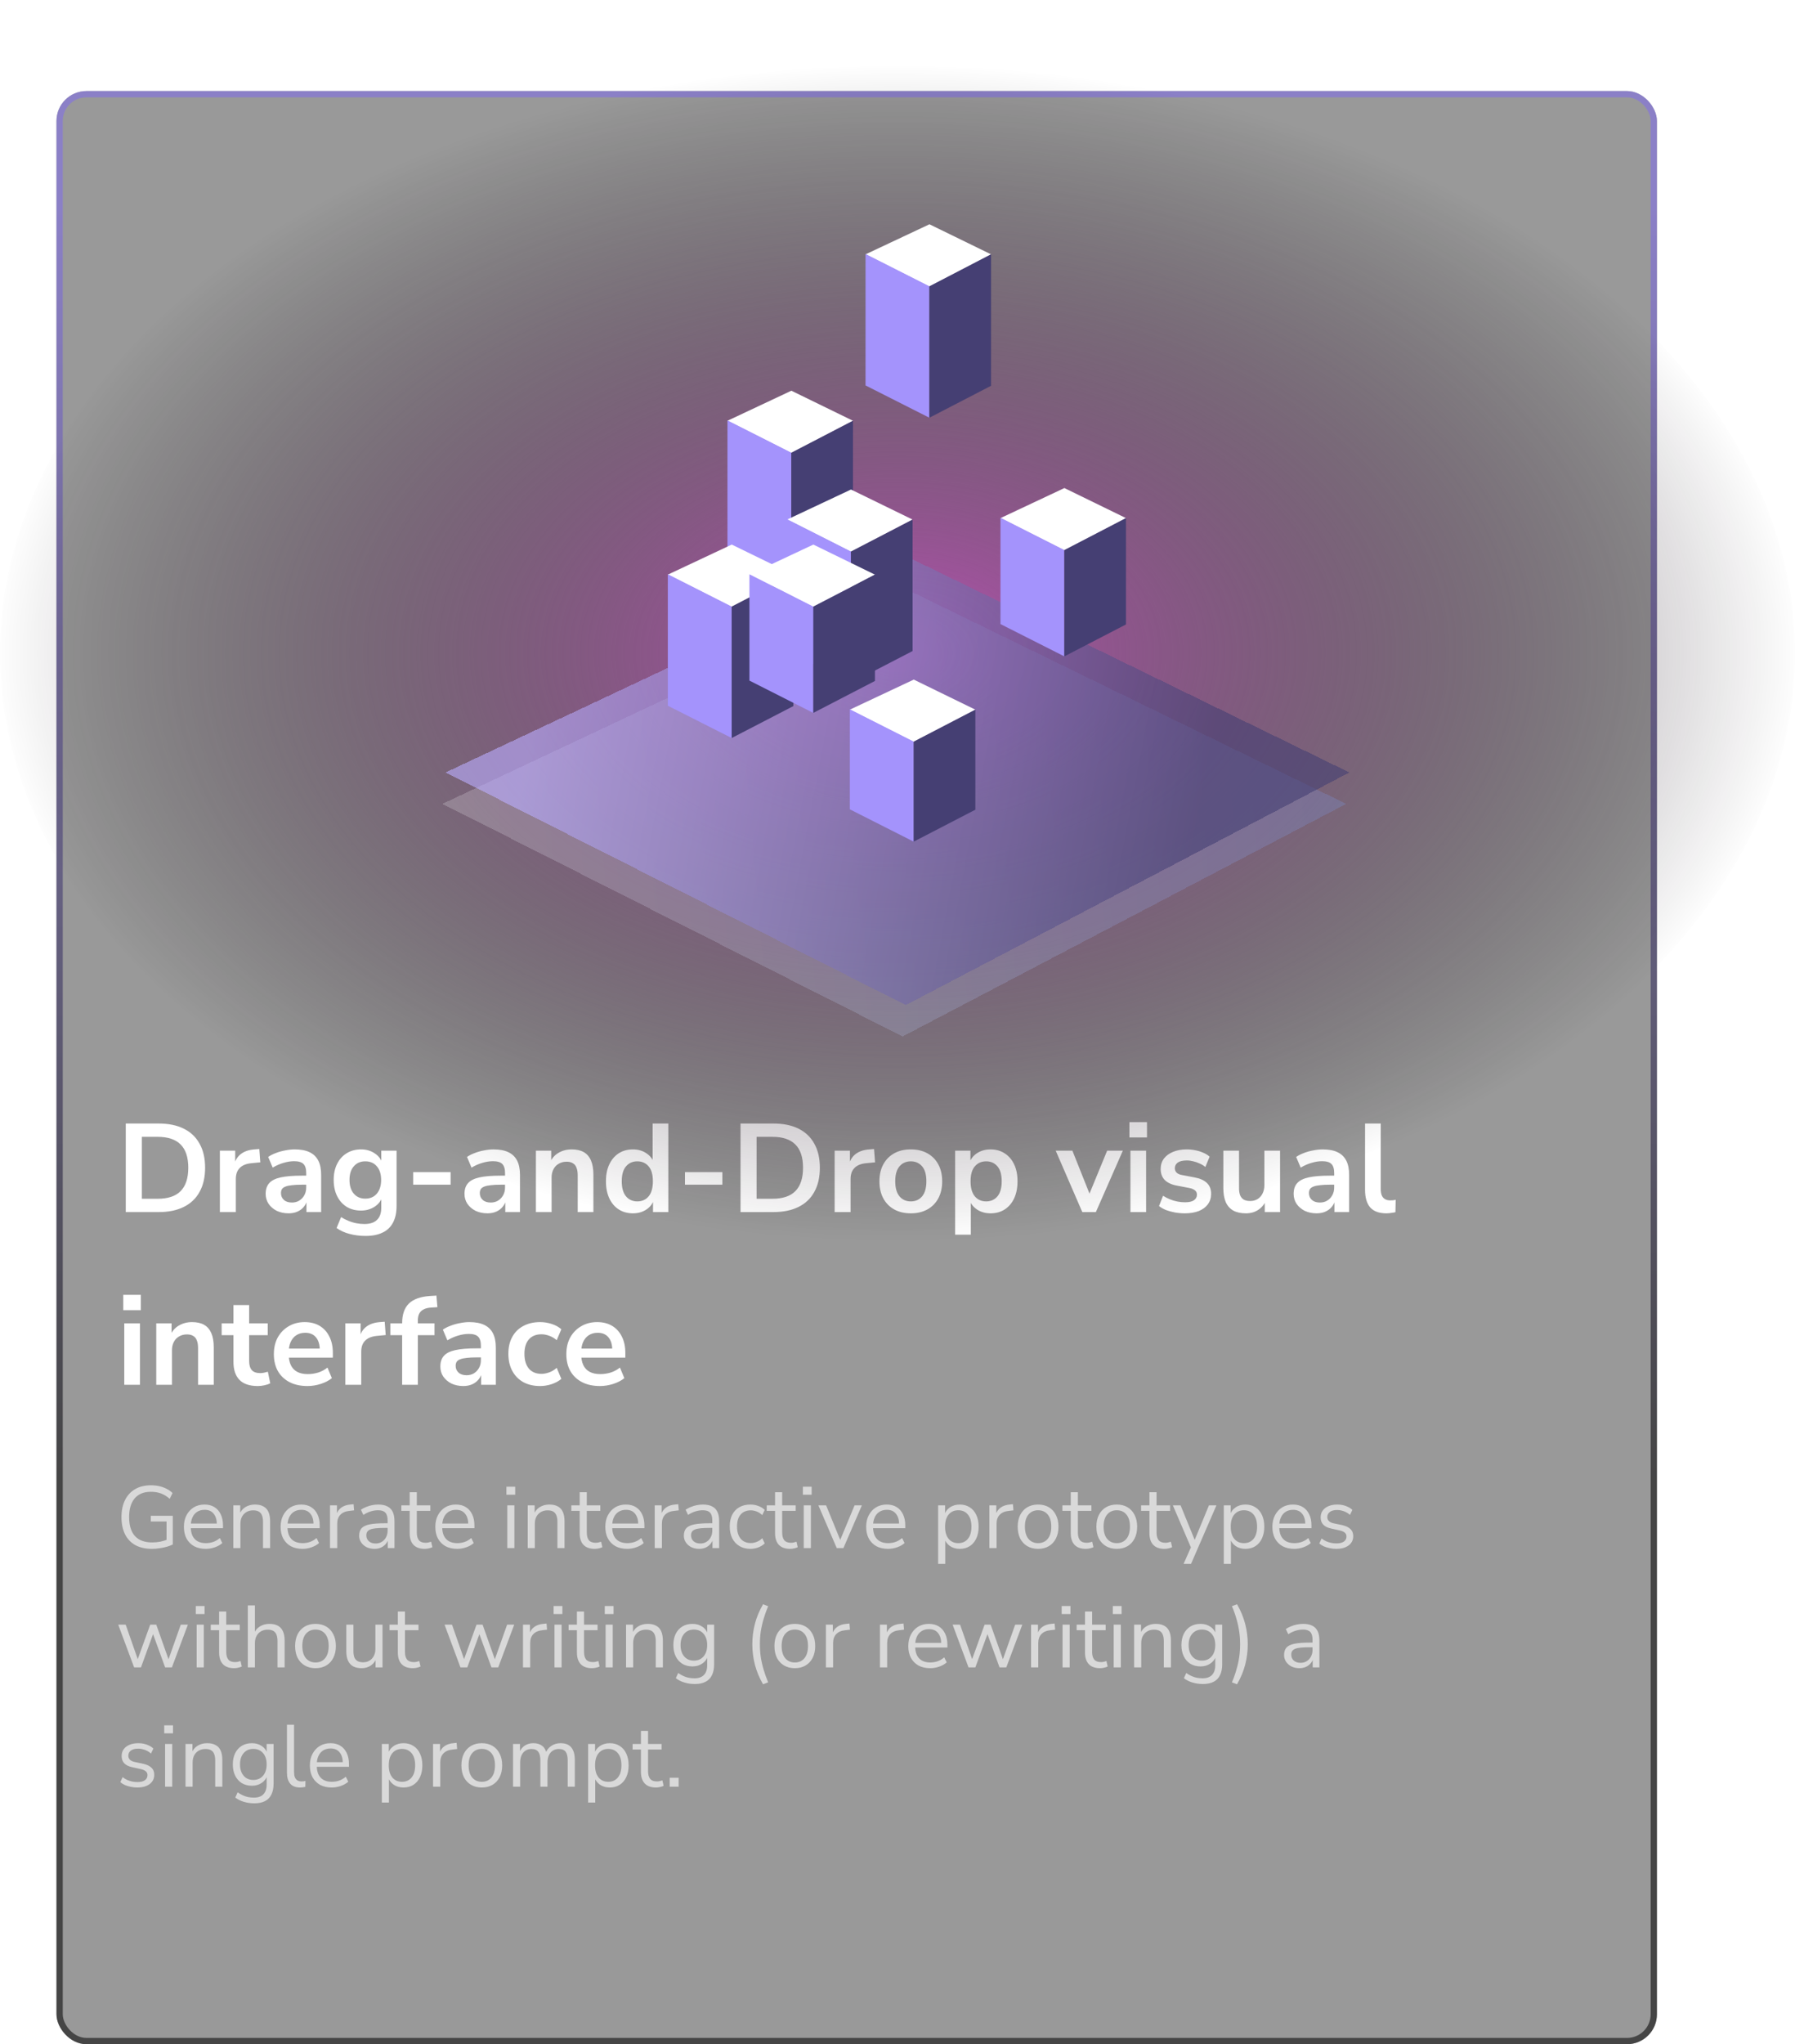 <svg width="572" height="651" viewBox="0 0 572 651" fill="none" xmlns="http://www.w3.org/2000/svg">
<g filter="url(#filter0_b_1253_7768)">
<rect x="18" y="29" width="510" height="622" rx="9.524" fill="black" fill-opacity="0.4"/>
<rect x="19" y="30" width="508" height="620" rx="8.524" stroke="url(#paint0_linear_1253_7768)" stroke-opacity="0.75" stroke-width="2"/>
</g>
<path d="M40.08 386V357.8H50.56C53.707 357.8 56.373 358.347 58.56 359.44C60.773 360.533 62.453 362.133 63.6 364.24C64.773 366.32 65.36 368.867 65.36 371.88C65.36 374.893 64.773 377.453 63.6 379.56C62.453 381.667 60.773 383.267 58.56 384.36C56.373 385.453 53.707 386 50.56 386H40.08ZM45.2 381.76H50.24C53.52 381.76 55.96 380.947 57.56 379.32C59.187 377.667 60 375.187 60 371.88C60 368.573 59.187 366.107 57.56 364.48C55.933 362.853 53.493 362.04 50.24 362.04H45.2V381.76ZM70.069 386V366.44H74.949V371.16H74.549C74.922 369.56 75.655 368.347 76.749 367.52C77.842 366.667 79.295 366.173 81.109 366.04L82.629 365.92L82.949 370.16L80.069 370.44C78.442 370.6 77.215 371.107 76.389 371.96C75.562 372.787 75.149 373.96 75.149 375.48V386H70.069ZM91.978 386.4C90.564 386.4 89.297 386.133 88.177 385.6C87.084 385.04 86.218 384.293 85.578 383.36C84.964 382.427 84.657 381.373 84.657 380.2C84.657 378.76 85.031 377.627 85.778 376.8C86.524 375.947 87.737 375.333 89.418 374.96C91.097 374.587 93.351 374.4 96.177 374.4H98.177V377.28H96.218C94.964 377.28 93.911 377.333 93.058 377.44C92.204 377.52 91.511 377.667 90.978 377.88C90.471 378.067 90.097 378.333 89.858 378.68C89.644 379.027 89.537 379.453 89.537 379.96C89.537 380.84 89.844 381.56 90.457 382.12C91.071 382.68 91.924 382.96 93.017 382.96C93.897 382.96 94.671 382.76 95.338 382.36C96.031 381.933 96.578 381.36 96.978 380.64C97.377 379.92 97.578 379.093 97.578 378.16V373.56C97.578 372.227 97.284 371.267 96.698 370.68C96.111 370.093 95.124 369.8 93.737 369.8C92.644 369.8 91.524 369.973 90.377 370.32C89.231 370.64 88.071 371.147 86.897 371.84L85.457 368.44C86.151 367.96 86.964 367.547 87.897 367.2C88.858 366.827 89.858 366.547 90.897 366.36C91.964 366.147 92.964 366.04 93.897 366.04C95.817 366.04 97.391 366.333 98.618 366.92C99.871 367.507 100.804 368.4 101.418 369.6C102.031 370.773 102.338 372.293 102.338 374.16V386H97.657V381.84H97.978C97.791 382.773 97.418 383.587 96.858 384.28C96.324 384.947 95.644 385.467 94.817 385.84C93.991 386.213 93.044 386.4 91.978 386.4ZM116.533 393.6C114.719 393.6 113.013 393.387 111.413 392.96C109.839 392.56 108.453 391.933 107.253 391.08L108.693 387.6C109.439 388.08 110.226 388.48 111.053 388.8C111.879 389.147 112.719 389.4 113.573 389.56C114.426 389.72 115.279 389.8 116.133 389.8C117.919 389.8 119.253 389.36 120.133 388.48C121.039 387.627 121.493 386.347 121.493 384.64V381.04H121.853C121.453 382.4 120.613 383.493 119.333 384.32C118.079 385.12 116.653 385.52 115.053 385.52C113.293 385.52 111.759 385.12 110.453 384.32C109.146 383.493 108.133 382.347 107.413 380.88C106.693 379.413 106.333 377.707 106.333 375.76C106.333 373.813 106.693 372.12 107.413 370.68C108.133 369.213 109.146 368.08 110.453 367.28C111.759 366.453 113.293 366.04 115.053 366.04C116.706 366.04 118.146 366.453 119.373 367.28C120.626 368.08 121.439 369.147 121.813 370.48H121.493V366.44H126.373V384.04C126.373 386.147 125.999 387.907 125.253 389.32C124.506 390.76 123.399 391.827 121.933 392.52C120.466 393.24 118.666 393.6 116.533 393.6ZM116.413 381.72C117.959 381.72 119.186 381.187 120.093 380.12C120.999 379.053 121.453 377.6 121.453 375.76C121.453 373.92 120.999 372.48 120.093 371.44C119.186 370.373 117.959 369.84 116.413 369.84C114.866 369.84 113.639 370.373 112.733 371.44C111.826 372.48 111.373 373.92 111.373 375.76C111.373 377.6 111.826 379.053 112.733 380.12C113.639 381.187 114.866 381.72 116.413 381.72ZM131.673 377.28V373.28H143.593V377.28H131.673ZM155.337 386.4C153.924 386.4 152.657 386.133 151.537 385.6C150.444 385.04 149.577 384.293 148.937 383.36C148.324 382.427 148.017 381.373 148.017 380.2C148.017 378.76 148.39 377.627 149.137 376.8C149.884 375.947 151.097 375.333 152.777 374.96C154.457 374.587 156.71 374.4 159.537 374.4H161.537V377.28H159.577C158.324 377.28 157.27 377.333 156.417 377.44C155.564 377.52 154.87 377.667 154.337 377.88C153.83 378.067 153.457 378.333 153.217 378.68C153.004 379.027 152.897 379.453 152.897 379.96C152.897 380.84 153.204 381.56 153.817 382.12C154.43 382.68 155.284 382.96 156.377 382.96C157.257 382.96 158.03 382.76 158.697 382.36C159.39 381.933 159.937 381.36 160.337 380.64C160.737 379.92 160.937 379.093 160.937 378.16V373.56C160.937 372.227 160.644 371.267 160.057 370.68C159.47 370.093 158.484 369.8 157.097 369.8C156.004 369.8 154.884 369.973 153.737 370.32C152.59 370.64 151.43 371.147 150.257 371.84L148.817 368.44C149.51 367.96 150.324 367.547 151.257 367.2C152.217 366.827 153.217 366.547 154.257 366.36C155.324 366.147 156.324 366.04 157.257 366.04C159.177 366.04 160.75 366.333 161.977 366.92C163.23 367.507 164.164 368.4 164.777 369.6C165.39 370.773 165.697 372.293 165.697 374.16V386H161.017V381.84H161.337C161.15 382.773 160.777 383.587 160.217 384.28C159.684 384.947 159.004 385.467 158.177 385.84C157.35 386.213 156.404 386.4 155.337 386.4ZM170.772 386V366.44H175.652V370.36H175.212C175.799 368.947 176.705 367.88 177.932 367.16C179.185 366.413 180.599 366.04 182.172 366.04C183.745 366.04 185.039 366.333 186.052 366.92C187.065 367.507 187.825 368.4 188.332 369.6C188.839 370.773 189.092 372.267 189.092 374.08V386H184.092V374.32C184.092 373.307 183.959 372.48 183.692 371.84C183.452 371.2 183.065 370.733 182.532 370.44C182.025 370.12 181.372 369.96 180.572 369.96C179.612 369.96 178.772 370.173 178.052 370.6C177.332 371 176.772 371.587 176.372 372.36C175.972 373.107 175.772 373.987 175.772 375V386H170.772ZM201.69 386.4C199.984 386.4 198.477 385.987 197.17 385.16C195.89 384.333 194.89 383.16 194.17 381.64C193.45 380.093 193.09 378.28 193.09 376.2C193.09 374.093 193.45 372.293 194.17 370.8C194.89 369.28 195.89 368.107 197.17 367.28C198.477 366.453 199.984 366.04 201.69 366.04C203.317 366.04 204.73 366.44 205.93 367.24C207.157 368.04 207.984 369.093 208.41 370.4H207.97V357.8H212.97V386H208.09V381.84H208.45C208.05 383.227 207.237 384.333 206.01 385.16C204.784 385.987 203.344 386.4 201.69 386.4ZM203.09 382.6C204.584 382.6 205.784 382.067 206.69 381C207.597 379.907 208.05 378.307 208.05 376.2C208.05 374.067 207.597 372.48 206.69 371.44C205.784 370.373 204.584 369.84 203.09 369.84C201.597 369.84 200.397 370.373 199.49 371.44C198.584 372.48 198.13 374.067 198.13 376.2C198.13 378.307 198.584 379.907 199.49 381C200.397 382.067 201.597 382.6 203.09 382.6ZM218.275 377.28V373.28H230.195V377.28H218.275ZM235.978 386V357.8H246.458C249.605 357.8 252.272 358.347 254.458 359.44C256.672 360.533 258.352 362.133 259.498 364.24C260.672 366.32 261.258 368.867 261.258 371.88C261.258 374.893 260.672 377.453 259.498 379.56C258.352 381.667 256.672 383.267 254.458 384.36C252.272 385.453 249.605 386 246.458 386H235.978ZM241.098 381.76H246.138C249.418 381.76 251.858 380.947 253.458 379.32C255.085 377.667 255.898 375.187 255.898 371.88C255.898 368.573 255.085 366.107 253.458 364.48C251.832 362.853 249.392 362.04 246.138 362.04H241.098V381.76ZM265.967 386V366.44H270.847V371.16H270.447C270.821 369.56 271.554 368.347 272.647 367.52C273.741 366.667 275.194 366.173 277.007 366.04L278.527 365.92L278.847 370.16L275.967 370.44C274.341 370.6 273.114 371.107 272.287 371.96C271.461 372.787 271.047 373.96 271.047 375.48V386H265.967ZM290.239 386.4C288.212 386.4 286.452 385.987 284.959 385.16C283.465 384.333 282.305 383.16 281.479 381.64C280.652 380.093 280.239 378.28 280.239 376.2C280.239 374.12 280.652 372.32 281.479 370.8C282.305 369.28 283.465 368.107 284.959 367.28C286.452 366.453 288.212 366.04 290.239 366.04C292.265 366.04 294.025 366.453 295.519 367.28C297.012 368.107 298.172 369.28 298.999 370.8C299.825 372.32 300.239 374.12 300.239 376.2C300.239 378.28 299.825 380.093 298.999 381.64C298.172 383.16 297.012 384.333 295.519 385.16C294.025 385.987 292.265 386.4 290.239 386.4ZM290.239 382.6C291.732 382.6 292.932 382.067 293.839 381C294.745 379.907 295.199 378.307 295.199 376.2C295.199 374.067 294.745 372.48 293.839 371.44C292.932 370.373 291.732 369.84 290.239 369.84C288.745 369.84 287.545 370.373 286.639 371.44C285.732 372.48 285.279 374.067 285.279 376.2C285.279 378.307 285.732 379.907 286.639 381C287.545 382.067 288.745 382.6 290.239 382.6ZM304.366 393.2V366.44H309.246V370.56H308.846C309.246 369.2 310.059 368.107 311.286 367.28C312.539 366.453 313.992 366.04 315.646 366.04C317.352 366.04 318.846 366.453 320.126 367.28C321.432 368.107 322.446 369.28 323.166 370.8C323.886 372.293 324.246 374.093 324.246 376.2C324.246 378.28 323.886 380.093 323.166 381.64C322.446 383.16 321.446 384.333 320.166 385.16C318.886 385.987 317.379 386.4 315.646 386.4C314.019 386.4 312.592 386 311.366 385.2C310.139 384.373 309.312 383.307 308.886 382H309.366V393.2H304.366ZM314.246 382.6C315.739 382.6 316.939 382.067 317.846 381C318.752 379.907 319.206 378.307 319.206 376.2C319.206 374.067 318.752 372.48 317.846 371.44C316.939 370.373 315.739 369.84 314.246 369.84C312.752 369.84 311.552 370.373 310.646 371.44C309.739 372.48 309.286 374.067 309.286 376.2C309.286 378.307 309.739 379.907 310.646 381C311.552 382.067 312.752 382.6 314.246 382.6ZM344.891 386L336.411 366.44H341.731L347.771 381.6H346.571L352.811 366.44H357.811L349.211 386H344.891ZM359.905 362.24V357.36H365.505V362.24H359.905ZM360.225 386V366.44H365.225V386H360.225ZM377.58 386.4C376.487 386.4 375.42 386.307 374.38 386.12C373.367 385.933 372.434 385.68 371.58 385.36C370.727 385.013 369.98 384.587 369.34 384.08L370.62 380.8C371.287 381.227 372.007 381.6 372.78 381.92C373.554 382.24 374.354 382.48 375.18 382.64C376.007 382.8 376.82 382.88 377.62 382.88C378.9 382.88 379.847 382.667 380.46 382.24C381.1 381.787 381.42 381.2 381.42 380.48C381.42 379.867 381.207 379.4 380.78 379.08C380.38 378.733 379.767 378.48 378.94 378.32L374.94 377.56C373.287 377.24 372.02 376.64 371.14 375.76C370.287 374.853 369.86 373.693 369.86 372.28C369.86 371 370.207 369.893 370.9 368.96C371.62 368.027 372.607 367.307 373.86 366.8C375.114 366.293 376.554 366.04 378.18 366.04C379.114 366.04 380.02 366.133 380.9 366.32C381.78 366.48 382.607 366.733 383.38 367.08C384.18 367.4 384.874 367.827 385.46 368.36L384.1 371.64C383.594 371.213 383.007 370.853 382.34 370.56C381.674 370.24 380.98 370 380.26 369.84C379.567 369.653 378.887 369.56 378.22 369.56C376.914 369.56 375.94 369.787 375.3 370.24C374.687 370.693 374.38 371.293 374.38 372.04C374.38 372.6 374.567 373.067 374.94 373.44C375.314 373.813 375.887 374.067 376.66 374.2L380.66 374.96C382.394 375.28 383.7 375.867 384.58 376.72C385.487 377.573 385.94 378.72 385.94 380.16C385.94 381.467 385.594 382.587 384.9 383.52C384.207 384.453 383.234 385.173 381.98 385.68C380.727 386.16 379.26 386.4 377.58 386.4ZM397.032 386.4C395.405 386.4 394.058 386.107 392.992 385.52C391.925 384.907 391.125 384 390.592 382.8C390.085 381.6 389.832 380.107 389.832 378.32V366.44H394.832V378.4C394.832 379.307 394.952 380.067 395.192 380.68C395.458 381.293 395.845 381.747 396.352 382.04C396.885 382.333 397.552 382.48 398.352 382.48C399.258 382.48 400.045 382.28 400.712 381.88C401.405 381.453 401.938 380.867 402.312 380.12C402.712 379.347 402.912 378.453 402.912 377.44V366.44H407.912V386H403.032V381.92H403.592C403.032 383.36 402.178 384.467 401.032 385.24C399.912 386.013 398.578 386.4 397.032 386.4ZM419.556 386.4C418.142 386.4 416.876 386.133 415.756 385.6C414.662 385.04 413.796 384.293 413.156 383.36C412.542 382.427 412.236 381.373 412.236 380.2C412.236 378.76 412.609 377.627 413.356 376.8C414.102 375.947 415.316 375.333 416.996 374.96C418.676 374.587 420.929 374.4 423.756 374.4H425.756V377.28H423.796C422.542 377.28 421.489 377.333 420.636 377.44C419.782 377.52 419.089 377.667 418.556 377.88C418.049 378.067 417.676 378.333 417.436 378.68C417.222 379.027 417.116 379.453 417.116 379.96C417.116 380.84 417.422 381.56 418.036 382.12C418.649 382.68 419.502 382.96 420.596 382.96C421.476 382.96 422.249 382.76 422.916 382.36C423.609 381.933 424.156 381.36 424.556 380.64C424.956 379.92 425.156 379.093 425.156 378.16V373.56C425.156 372.227 424.862 371.267 424.276 370.68C423.689 370.093 422.702 369.8 421.316 369.8C420.222 369.8 419.102 369.973 417.956 370.32C416.809 370.64 415.649 371.147 414.476 371.84L413.036 368.44C413.729 367.96 414.542 367.547 415.476 367.2C416.436 366.827 417.436 366.547 418.476 366.36C419.542 366.147 420.542 366.04 421.476 366.04C423.396 366.04 424.969 366.333 426.196 366.92C427.449 367.507 428.382 368.4 428.996 369.6C429.609 370.773 429.916 372.293 429.916 374.16V386H425.236V381.84H425.556C425.369 382.773 424.996 383.587 424.436 384.28C423.902 384.947 423.222 385.467 422.396 385.84C421.569 386.213 420.622 386.4 419.556 386.4ZM441.791 386.4C439.471 386.4 437.751 385.773 436.631 384.52C435.537 383.24 434.991 381.373 434.991 378.92V357.8H439.991V378.68C439.991 379.453 440.097 380.12 440.311 380.68C440.551 381.213 440.897 381.613 441.351 381.88C441.804 382.147 442.364 382.28 443.031 382.28C443.324 382.28 443.617 382.267 443.911 382.24C444.204 382.213 444.484 382.16 444.751 382.08L444.671 386.04C444.191 386.147 443.711 386.227 443.231 386.28C442.777 386.36 442.297 386.4 441.791 386.4ZM39.28 417.24V412.36H44.88V417.24H39.28ZM39.6 441V421.44H44.6V441H39.6ZM49.795 441V421.44H54.675V425.36H54.235C54.822 423.947 55.729 422.88 56.955 422.16C58.209 421.413 59.622 421.04 61.195 421.04C62.769 421.04 64.062 421.333 65.075 421.92C66.089 422.507 66.849 423.4 67.355 424.6C67.862 425.773 68.115 427.267 68.115 429.08V441H63.115V429.32C63.115 428.307 62.982 427.48 62.715 426.84C62.475 426.2 62.089 425.733 61.555 425.44C61.049 425.12 60.395 424.96 59.595 424.96C58.635 424.96 57.795 425.173 57.075 425.6C56.355 426 55.795 426.587 55.395 427.36C54.995 428.107 54.795 428.987 54.795 430V441H49.795ZM82.154 441.4C79.54 441.4 77.594 440.747 76.314 439.44C75.034 438.133 74.394 436.227 74.394 433.72V425.2H70.634V421.44H74.394V415.6H79.394V421.44H85.314V425.2H79.394V433.44C79.394 434.72 79.674 435.68 80.234 436.32C80.794 436.96 81.7 437.28 82.954 437.28C83.327 437.28 83.714 437.24 84.114 437.16C84.514 437.053 84.927 436.947 85.354 436.84L86.114 440.52C85.634 440.787 85.02 441 84.274 441.16C83.554 441.32 82.847 441.4 82.154 441.4ZM97.99 441.4C95.777 441.4 93.87 440.987 92.27 440.16C90.67 439.333 89.43 438.16 88.55 436.64C87.697 435.12 87.27 433.32 87.27 431.24C87.27 429.213 87.683 427.44 88.51 425.92C89.363 424.4 90.523 423.213 91.99 422.36C93.483 421.48 95.177 421.04 97.07 421.04C98.937 421.04 100.537 421.44 101.87 422.24C103.203 423.04 104.23 424.173 104.95 425.64C105.697 427.107 106.07 428.853 106.07 430.88V432.36H91.31V429.48H102.55L101.91 430.08C101.91 428.267 101.51 426.88 100.71 425.92C99.91 424.933 98.763 424.44 97.27 424.44C96.15 424.44 95.19 424.707 94.39 425.24C93.617 425.747 93.017 426.48 92.59 427.44C92.19 428.373 91.99 429.493 91.99 430.8V431.08C91.99 432.547 92.217 433.76 92.67 434.72C93.123 435.68 93.803 436.4 94.71 436.88C95.617 437.36 96.737 437.6 98.07 437.6C99.163 437.6 100.257 437.44 101.35 437.12C102.443 436.773 103.443 436.24 104.35 435.52L105.75 438.88C104.817 439.653 103.643 440.267 102.23 440.72C100.817 441.173 99.403 441.4 97.99 441.4ZM110.03 441V421.44H114.91V426.16H114.51C114.883 424.56 115.616 423.347 116.71 422.52C117.803 421.667 119.256 421.173 121.07 421.04L122.59 420.92L122.91 425.16L120.03 425.44C118.403 425.6 117.176 426.107 116.35 426.96C115.523 427.787 115.11 428.96 115.11 430.48V441H110.03ZM128.147 441V425.2H124.387V421.44H129.587L128.147 422.76V421.4C128.147 418.627 128.867 416.533 130.307 415.12C131.773 413.707 134.04 412.907 137.107 412.72L139.067 412.6L139.387 416.28L137.547 416.4C136.48 416.453 135.627 416.653 134.987 417C134.347 417.32 133.88 417.773 133.587 418.36C133.293 418.947 133.147 419.693 133.147 420.6V422.08L132.507 421.44H138.467V425.2H133.147V441H128.147ZM147.642 441.4C146.228 441.4 144.962 441.133 143.842 440.6C142.748 440.04 141.882 439.293 141.242 438.36C140.628 437.427 140.322 436.373 140.322 435.2C140.322 433.76 140.695 432.627 141.442 431.8C142.188 430.947 143.402 430.333 145.082 429.96C146.762 429.587 149.015 429.4 151.842 429.4H153.842V432.28H151.882C150.628 432.28 149.575 432.333 148.722 432.44C147.868 432.52 147.175 432.667 146.642 432.88C146.135 433.067 145.762 433.333 145.522 433.68C145.308 434.027 145.202 434.453 145.202 434.96C145.202 435.84 145.508 436.56 146.122 437.12C146.735 437.68 147.588 437.96 148.682 437.96C149.562 437.96 150.335 437.76 151.002 437.36C151.695 436.933 152.242 436.36 152.642 435.64C153.042 434.92 153.242 434.093 153.242 433.16V428.56C153.242 427.227 152.948 426.267 152.362 425.68C151.775 425.093 150.788 424.8 149.402 424.8C148.308 424.8 147.188 424.973 146.042 425.32C144.895 425.64 143.735 426.147 142.562 426.84L141.122 423.44C141.815 422.96 142.628 422.547 143.562 422.2C144.522 421.827 145.522 421.547 146.562 421.36C147.628 421.147 148.628 421.04 149.562 421.04C151.482 421.04 153.055 421.333 154.282 421.92C155.535 422.507 156.468 423.4 157.082 424.6C157.695 425.773 158.002 427.293 158.002 429.16V441H153.322V436.84H153.642C153.455 437.773 153.082 438.587 152.522 439.28C151.988 439.947 151.308 440.467 150.482 440.84C149.655 441.213 148.708 441.4 147.642 441.4ZM172.117 441.4C170.063 441.4 168.277 440.987 166.757 440.16C165.237 439.307 164.063 438.107 163.237 436.56C162.41 435.013 161.997 433.2 161.997 431.12C161.997 429.04 162.41 427.253 163.237 425.76C164.063 424.24 165.237 423.08 166.757 422.28C168.277 421.453 170.063 421.04 172.117 421.04C173.37 421.04 174.61 421.24 175.837 421.64C177.063 422.04 178.077 422.6 178.877 423.32L177.397 426.8C176.703 426.187 175.917 425.72 175.037 425.4C174.183 425.08 173.357 424.92 172.557 424.92C170.823 424.92 169.477 425.467 168.517 426.56C167.583 427.627 167.117 429.16 167.117 431.16C167.117 433.133 167.583 434.693 168.517 435.84C169.477 436.96 170.823 437.52 172.557 437.52C173.33 437.52 174.157 437.36 175.037 437.04C175.917 436.72 176.703 436.24 177.397 435.6L178.877 439.12C178.077 439.813 177.05 440.373 175.797 440.8C174.57 441.2 173.343 441.4 172.117 441.4ZM191.193 441.4C188.98 441.4 187.073 440.987 185.473 440.16C183.873 439.333 182.633 438.16 181.753 436.64C180.9 435.12 180.473 433.32 180.473 431.24C180.473 429.213 180.886 427.44 181.713 425.92C182.566 424.4 183.726 423.213 185.193 422.36C186.686 421.48 188.38 421.04 190.273 421.04C192.14 421.04 193.74 421.44 195.073 422.24C196.406 423.04 197.433 424.173 198.153 425.64C198.9 427.107 199.273 428.853 199.273 430.88V432.36H184.513V429.48H195.753L195.113 430.08C195.113 428.267 194.713 426.88 193.913 425.92C193.113 424.933 191.966 424.44 190.473 424.44C189.353 424.44 188.393 424.707 187.593 425.24C186.82 425.747 186.22 426.48 185.793 427.44C185.393 428.373 185.193 429.493 185.193 430.8V431.08C185.193 432.547 185.42 433.76 185.873 434.72C186.326 435.68 187.006 436.4 187.913 436.88C188.82 437.36 189.94 437.6 191.273 437.6C192.366 437.6 193.46 437.44 194.553 437.12C195.646 436.773 196.646 436.24 197.553 435.52L198.953 438.88C198.02 439.653 196.846 440.267 195.433 440.72C194.02 441.173 192.606 441.4 191.193 441.4Z" fill="white"/>
<path d="M48.452 493.252C46.343 493.252 44.56 492.851 43.104 492.048C41.667 491.245 40.575 490.088 39.828 488.576C39.081 487.064 38.708 485.253 38.708 483.144C38.708 481.053 39.081 479.252 39.828 477.74C40.575 476.228 41.648 475.061 43.048 474.24C44.448 473.419 46.137 473.008 48.116 473.008C49.049 473.008 49.927 473.101 50.748 473.288C51.588 473.475 52.363 473.755 53.072 474.128C53.8 474.483 54.435 474.931 54.976 475.472L54.08 477.32C53.184 476.536 52.26 475.967 51.308 475.612C50.356 475.257 49.283 475.08 48.088 475.08C45.829 475.08 44.103 475.78 42.908 477.18C41.732 478.58 41.144 480.568 41.144 483.144C41.144 485.757 41.751 487.755 42.964 489.136C44.196 490.517 46.044 491.208 48.508 491.208C49.404 491.208 50.281 491.124 51.14 490.956C51.999 490.769 52.811 490.517 53.576 490.2L53.072 491.516V484.544H48.06V482.724H55.06V491.852C54.556 492.113 53.931 492.356 53.184 492.58C52.437 492.785 51.653 492.944 50.832 493.056C50.011 493.187 49.217 493.252 48.452 493.252ZM65.576 493.252C64.139 493.252 62.898 492.972 61.852 492.412C60.826 491.833 60.023 491.021 59.444 489.976C58.884 488.931 58.604 487.68 58.604 486.224C58.604 484.805 58.884 483.573 59.444 482.528C60.004 481.464 60.77 480.633 61.74 480.036C62.73 479.439 63.868 479.14 65.156 479.14C66.388 479.14 67.443 479.411 68.32 479.952C69.198 480.493 69.87 481.259 70.336 482.248C70.822 483.237 71.064 484.423 71.064 485.804V486.672H60.34V485.188H69.552L69.104 485.552C69.104 484.059 68.768 482.901 68.096 482.08C67.443 481.24 66.482 480.82 65.212 480.82C64.26 480.82 63.448 481.044 62.776 481.492C62.123 481.921 61.628 482.528 61.292 483.312C60.956 484.077 60.788 484.973 60.788 486V486.168C60.788 487.307 60.966 488.268 61.32 489.052C61.694 489.836 62.244 490.433 62.972 490.844C63.7 491.236 64.568 491.432 65.576 491.432C66.379 491.432 67.154 491.311 67.9 491.068C68.666 490.807 69.384 490.387 70.056 489.808L70.84 491.404C70.224 491.964 69.44 492.412 68.488 492.748C67.536 493.084 66.566 493.252 65.576 493.252ZM74.347 493V479.392H76.559V482.416H76.251C76.643 481.333 77.277 480.521 78.155 479.98C79.051 479.42 80.077 479.14 81.235 479.14C82.317 479.14 83.213 479.336 83.923 479.728C84.651 480.101 85.192 480.689 85.547 481.492C85.901 482.295 86.079 483.303 86.079 484.516V493H83.811V484.656C83.811 483.816 83.699 483.125 83.475 482.584C83.269 482.043 82.933 481.641 82.467 481.38C82.019 481.119 81.431 480.988 80.703 480.988C79.881 480.988 79.163 481.165 78.547 481.52C77.931 481.875 77.455 482.369 77.119 483.004C76.783 483.639 76.615 484.385 76.615 485.244V493H74.347ZM96.393 493.252C94.956 493.252 93.714 492.972 92.669 492.412C91.642 491.833 90.84 491.021 90.261 489.976C89.701 488.931 89.421 487.68 89.421 486.224C89.421 484.805 89.701 483.573 90.261 482.528C90.821 481.464 91.586 480.633 92.557 480.036C93.546 479.439 94.685 479.14 95.973 479.14C97.205 479.14 98.26 479.411 99.137 479.952C100.014 480.493 100.686 481.259 101.153 482.248C101.638 483.237 101.881 484.423 101.881 485.804V486.672H91.157V485.188H100.369L99.921 485.552C99.921 484.059 99.585 482.901 98.913 482.08C98.26 481.24 97.298 480.82 96.029 480.82C95.077 480.82 94.265 481.044 93.593 481.492C92.939 481.921 92.445 482.528 92.109 483.312C91.773 484.077 91.605 484.973 91.605 486V486.168C91.605 487.307 91.782 488.268 92.137 489.052C92.51 489.836 93.061 490.433 93.789 490.844C94.517 491.236 95.385 491.432 96.393 491.432C97.195 491.432 97.97 491.311 98.717 491.068C99.482 490.807 100.201 490.387 100.873 489.808L101.657 491.404C101.041 491.964 100.257 492.412 99.305 492.748C98.353 493.084 97.382 493.252 96.393 493.252ZM105.163 493V479.392H107.375V482.612H107.095C107.412 481.511 107.963 480.68 108.747 480.12C109.531 479.541 110.567 479.205 111.855 479.112L112.667 479.028L112.835 480.988L111.407 481.156C110.138 481.268 109.158 481.679 108.467 482.388C107.795 483.079 107.459 484.031 107.459 485.244V493H105.163ZM119.346 493.252C118.412 493.252 117.572 493.075 116.826 492.72C116.098 492.347 115.519 491.843 115.09 491.208C114.66 490.573 114.446 489.864 114.446 489.08C114.446 488.072 114.698 487.279 115.202 486.7C115.724 486.121 116.574 485.711 117.75 485.468C118.944 485.225 120.568 485.104 122.622 485.104H123.882V486.588H122.65C121.511 486.588 120.559 486.625 119.794 486.7C119.028 486.775 118.422 486.905 117.974 487.092C117.526 487.279 117.208 487.521 117.022 487.82C116.835 488.119 116.742 488.492 116.742 488.94C116.742 489.705 117.003 490.331 117.526 490.816C118.067 491.301 118.795 491.544 119.71 491.544C120.456 491.544 121.11 491.367 121.67 491.012C122.248 490.657 122.696 490.172 123.014 489.556C123.35 488.94 123.518 488.231 123.518 487.428V484.236C123.518 483.079 123.284 482.248 122.818 481.744C122.351 481.221 121.586 480.96 120.522 480.96C119.7 480.96 118.907 481.081 118.142 481.324C117.376 481.548 116.592 481.921 115.79 482.444L115.006 480.792C115.491 480.456 116.042 480.167 116.658 479.924C117.274 479.663 117.918 479.467 118.59 479.336C119.262 479.205 119.906 479.14 120.522 479.14C121.698 479.14 122.668 479.336 123.434 479.728C124.199 480.101 124.768 480.68 125.142 481.464C125.515 482.229 125.702 483.219 125.702 484.432V493H123.574V489.836H123.826C123.676 490.545 123.387 491.152 122.958 491.656C122.547 492.16 122.034 492.552 121.418 492.832C120.802 493.112 120.111 493.252 119.346 493.252ZM135.369 493.252C133.764 493.252 132.56 492.823 131.757 491.964C130.955 491.105 130.553 489.883 130.553 488.296V481.156H127.893V479.392H130.553V475.22H132.821V479.392H137.133V481.156H132.821V488.072C132.821 489.136 133.045 489.948 133.493 490.508C133.941 491.049 134.669 491.32 135.677 491.32C135.976 491.32 136.275 491.283 136.573 491.208C136.872 491.133 137.143 491.059 137.385 490.984L137.777 492.72C137.535 492.851 137.18 492.972 136.713 493.084C136.247 493.196 135.799 493.252 135.369 493.252ZM145.694 493.252C144.256 493.252 143.015 492.972 141.97 492.412C140.943 491.833 140.14 491.021 139.562 489.976C139.002 488.931 138.722 487.68 138.722 486.224C138.722 484.805 139.002 483.573 139.562 482.528C140.122 481.464 140.887 480.633 141.858 480.036C142.847 479.439 143.986 479.14 145.274 479.14C146.506 479.14 147.56 479.411 148.438 479.952C149.315 480.493 149.987 481.259 150.454 482.248C150.939 483.237 151.182 484.423 151.182 485.804V486.672H140.458V485.188H149.67L149.222 485.552C149.222 484.059 148.886 482.901 148.214 482.08C147.56 481.24 146.599 480.82 145.33 480.82C144.378 480.82 143.566 481.044 142.894 481.492C142.24 481.921 141.746 482.528 141.41 483.312C141.074 484.077 140.906 484.973 140.906 486V486.168C140.906 487.307 141.083 488.268 141.438 489.052C141.811 489.836 142.362 490.433 143.09 490.844C143.818 491.236 144.686 491.432 145.694 491.432C146.496 491.432 147.271 491.311 148.018 491.068C148.783 490.807 149.502 490.387 150.174 489.808L150.958 491.404C150.342 491.964 149.558 492.412 148.606 492.748C147.654 493.084 146.683 493.252 145.694 493.252ZM161.375 476.004V473.456H164.175V476.004H161.375ZM161.655 493V479.392H163.923V493H161.655ZM168.163 493V479.392H170.375V482.416H170.067C170.459 481.333 171.094 480.521 171.971 479.98C172.867 479.42 173.894 479.14 175.051 479.14C176.134 479.14 177.03 479.336 177.739 479.728C178.467 480.101 179.008 480.689 179.363 481.492C179.718 482.295 179.895 483.303 179.895 484.516V493H177.627V484.656C177.627 483.816 177.515 483.125 177.291 482.584C177.086 482.043 176.75 481.641 176.283 481.38C175.835 481.119 175.247 480.988 174.519 480.988C173.698 480.988 172.979 481.165 172.363 481.52C171.747 481.875 171.271 482.369 170.935 483.004C170.599 483.639 170.431 484.385 170.431 485.244V493H168.163ZM189.537 493.252C187.932 493.252 186.728 492.823 185.925 491.964C185.123 491.105 184.721 489.883 184.721 488.296V481.156H182.061V479.392H184.721V475.22H186.989V479.392H191.301V481.156H186.989V488.072C186.989 489.136 187.213 489.948 187.661 490.508C188.109 491.049 188.837 491.32 189.845 491.32C190.144 491.32 190.443 491.283 190.741 491.208C191.04 491.133 191.311 491.059 191.553 490.984L191.945 492.72C191.703 492.851 191.348 492.972 190.881 493.084C190.415 493.196 189.967 493.252 189.537 493.252ZM199.862 493.252C198.424 493.252 197.183 492.972 196.138 492.412C195.111 491.833 194.308 491.021 193.73 489.976C193.17 488.931 192.89 487.68 192.89 486.224C192.89 484.805 193.17 483.573 193.73 482.528C194.29 481.464 195.055 480.633 196.026 480.036C197.015 479.439 198.154 479.14 199.442 479.14C200.674 479.14 201.728 479.411 202.606 479.952C203.483 480.493 204.155 481.259 204.622 482.248C205.107 483.237 205.35 484.423 205.35 485.804V486.672H194.626V485.188H203.838L203.39 485.552C203.39 484.059 203.054 482.901 202.382 482.08C201.728 481.24 200.767 480.82 199.498 480.82C198.546 480.82 197.734 481.044 197.062 481.492C196.408 481.921 195.914 482.528 195.578 483.312C195.242 484.077 195.074 484.973 195.074 486V486.168C195.074 487.307 195.251 488.268 195.606 489.052C195.979 489.836 196.53 490.433 197.258 490.844C197.986 491.236 198.854 491.432 199.862 491.432C200.664 491.432 201.439 491.311 202.186 491.068C202.951 490.807 203.67 490.387 204.342 489.808L205.126 491.404C204.51 491.964 203.726 492.412 202.774 492.748C201.822 493.084 200.851 493.252 199.862 493.252ZM208.632 493V479.392H210.844V482.612H210.564C210.881 481.511 211.432 480.68 212.216 480.12C213 479.541 214.036 479.205 215.324 479.112L216.136 479.028L216.304 480.988L214.876 481.156C213.607 481.268 212.627 481.679 211.936 482.388C211.264 483.079 210.928 484.031 210.928 485.244V493H208.632ZM222.814 493.252C221.881 493.252 221.041 493.075 220.294 492.72C219.566 492.347 218.988 491.843 218.558 491.208C218.129 490.573 217.914 489.864 217.914 489.08C217.914 488.072 218.166 487.279 218.67 486.7C219.193 486.121 220.042 485.711 221.218 485.468C222.413 485.225 224.037 485.104 226.09 485.104H227.35V486.588H226.118C224.98 486.588 224.028 486.625 223.262 486.7C222.497 486.775 221.89 486.905 221.442 487.092C220.994 487.279 220.677 487.521 220.49 487.82C220.304 488.119 220.21 488.492 220.21 488.94C220.21 489.705 220.472 490.331 220.994 490.816C221.536 491.301 222.264 491.544 223.178 491.544C223.925 491.544 224.578 491.367 225.138 491.012C225.717 490.657 226.165 490.172 226.482 489.556C226.818 488.94 226.986 488.231 226.986 487.428V484.236C226.986 483.079 226.753 482.248 226.286 481.744C225.82 481.221 225.054 480.96 223.99 480.96C223.169 480.96 222.376 481.081 221.61 481.324C220.845 481.548 220.061 481.921 219.258 482.444L218.474 480.792C218.96 480.456 219.51 480.167 220.126 479.924C220.742 479.663 221.386 479.467 222.058 479.336C222.73 479.205 223.374 479.14 223.99 479.14C225.166 479.14 226.137 479.336 226.902 479.728C227.668 480.101 228.237 480.68 228.61 481.464C228.984 482.229 229.17 483.219 229.17 484.432V493H227.042V489.836H227.294C227.145 490.545 226.856 491.152 226.426 491.656C226.016 492.16 225.502 492.552 224.886 492.832C224.27 493.112 223.58 493.252 222.814 493.252ZM239.146 493.252C237.783 493.252 236.607 492.953 235.618 492.356C234.629 491.759 233.863 490.928 233.322 489.864C232.799 488.781 232.538 487.531 232.538 486.112C232.538 484.675 232.799 483.433 233.322 482.388C233.863 481.343 234.629 480.54 235.618 479.98C236.607 479.42 237.783 479.14 239.146 479.14C239.986 479.14 240.817 479.289 241.638 479.588C242.459 479.887 243.141 480.307 243.682 480.848L242.898 482.5C242.357 481.977 241.759 481.595 241.106 481.352C240.471 481.109 239.865 480.988 239.286 480.988C237.867 480.988 236.775 481.436 236.01 482.332C235.245 483.209 234.862 484.479 234.862 486.14C234.862 487.764 235.245 489.052 236.01 490.004C236.775 490.937 237.867 491.404 239.286 491.404C239.865 491.404 240.471 491.283 241.106 491.04C241.759 490.797 242.357 490.405 242.898 489.864L243.682 491.516C243.141 492.057 242.45 492.487 241.61 492.804C240.789 493.103 239.967 493.252 239.146 493.252ZM251.799 493.252C250.194 493.252 248.99 492.823 248.187 491.964C247.384 491.105 246.983 489.883 246.983 488.296V481.156H244.323V479.392H246.983V475.22H249.251V479.392H253.563V481.156H249.251V488.072C249.251 489.136 249.475 489.948 249.923 490.508C250.371 491.049 251.099 491.32 252.107 491.32C252.406 491.32 252.704 491.283 253.003 491.208C253.302 491.133 253.572 491.059 253.815 490.984L254.207 492.72C253.964 492.851 253.61 492.972 253.143 493.084C252.676 493.196 252.228 493.252 251.799 493.252ZM255.848 476.004V473.456H258.648V476.004H255.848ZM256.128 493V479.392H258.396V493H256.128ZM266.64 493L260.788 479.392H263.252L268.124 491.32H267.368L272.324 479.392H274.648L268.768 493H266.64ZM282.987 493.252C281.549 493.252 280.308 492.972 279.263 492.412C278.236 491.833 277.433 491.021 276.855 489.976C276.295 488.931 276.015 487.68 276.015 486.224C276.015 484.805 276.295 483.573 276.855 482.528C277.415 481.464 278.18 480.633 279.151 480.036C280.14 479.439 281.279 479.14 282.567 479.14C283.799 479.14 284.853 479.411 285.731 479.952C286.608 480.493 287.28 481.259 287.747 482.248C288.232 483.237 288.475 484.423 288.475 485.804V486.672H277.751V485.188H286.963L286.515 485.552C286.515 484.059 286.179 482.901 285.507 482.08C284.853 481.24 283.892 480.82 282.623 480.82C281.671 480.82 280.859 481.044 280.187 481.492C279.533 481.921 279.039 482.528 278.703 483.312C278.367 484.077 278.199 484.973 278.199 486V486.168C278.199 487.307 278.376 488.268 278.731 489.052C279.104 489.836 279.655 490.433 280.383 490.844C281.111 491.236 281.979 491.432 282.987 491.432C283.789 491.432 284.564 491.311 285.311 491.068C286.076 490.807 286.795 490.387 287.467 489.808L288.251 491.404C287.635 491.964 286.851 492.412 285.899 492.748C284.947 493.084 283.976 493.252 282.987 493.252ZM298.948 498.04V479.392H301.16V482.612H300.88C301.179 481.548 301.767 480.708 302.644 480.092C303.54 479.457 304.604 479.14 305.836 479.14C307.05 479.14 308.104 479.429 309 480.008C309.915 480.568 310.615 481.38 311.1 482.444C311.604 483.489 311.856 484.74 311.856 486.196C311.856 487.633 311.604 488.884 311.1 489.948C310.615 490.993 309.924 491.805 309.028 492.384C308.132 492.963 307.068 493.252 305.836 493.252C304.604 493.252 303.55 492.944 302.672 492.328C301.795 491.693 301.198 490.853 300.88 489.808H301.216V498.04H298.948ZM305.36 491.432C306.648 491.432 307.666 490.984 308.412 490.088C309.178 489.173 309.56 487.876 309.56 486.196C309.56 484.497 309.178 483.2 308.412 482.304C307.666 481.408 306.648 480.96 305.36 480.96C304.091 480.96 303.074 481.408 302.308 482.304C301.543 483.2 301.16 484.497 301.16 486.196C301.16 487.876 301.543 489.173 302.308 490.088C303.074 490.984 304.091 491.432 305.36 491.432ZM315.273 493V479.392H317.485V482.612H317.205C317.522 481.511 318.073 480.68 318.857 480.12C319.641 479.541 320.677 479.205 321.965 479.112L322.777 479.028L322.945 480.988L321.517 481.156C320.247 481.268 319.267 481.679 318.577 482.388C317.905 483.079 317.569 484.031 317.569 485.244V493H315.273ZM330.8 493.252C329.474 493.252 328.326 492.963 327.356 492.384C326.385 491.805 325.629 490.993 325.088 489.948C324.565 488.884 324.304 487.633 324.304 486.196C324.304 484.759 324.565 483.517 325.088 482.472C325.629 481.408 326.385 480.587 327.356 480.008C328.326 479.429 329.474 479.14 330.8 479.14C332.125 479.14 333.273 479.429 334.244 480.008C335.214 480.587 335.961 481.408 336.484 482.472C337.025 483.517 337.296 484.759 337.296 486.196C337.296 487.633 337.025 488.884 336.484 489.948C335.961 490.993 335.214 491.805 334.244 492.384C333.273 492.963 332.125 493.252 330.8 493.252ZM330.8 491.432C332.088 491.432 333.105 490.984 333.852 490.088C334.617 489.173 335 487.867 335 486.168C335 484.488 334.617 483.2 333.852 482.304C333.105 481.408 332.088 480.96 330.8 480.96C329.53 480.96 328.513 481.408 327.748 482.304C326.982 483.2 326.6 484.488 326.6 486.168C326.6 487.867 326.982 489.173 327.748 490.088C328.513 490.984 329.53 491.432 330.8 491.432ZM346.026 493.252C344.42 493.252 343.216 492.823 342.414 491.964C341.611 491.105 341.21 489.883 341.21 488.296V481.156H338.55V479.392H341.21V475.22H343.478V479.392H347.79V481.156H343.478V488.072C343.478 489.136 343.702 489.948 344.15 490.508C344.598 491.049 345.326 491.32 346.334 491.32C346.632 491.32 346.931 491.283 347.23 491.208C347.528 491.133 347.799 491.059 348.042 490.984L348.434 492.72C348.191 492.851 347.836 492.972 347.37 493.084C346.903 493.196 346.455 493.252 346.026 493.252ZM355.874 493.252C354.549 493.252 353.401 492.963 352.43 492.384C351.459 491.805 350.703 490.993 350.162 489.948C349.639 488.884 349.378 487.633 349.378 486.196C349.378 484.759 349.639 483.517 350.162 482.472C350.703 481.408 351.459 480.587 352.43 480.008C353.401 479.429 354.549 479.14 355.874 479.14C357.199 479.14 358.347 479.429 359.318 480.008C360.289 480.587 361.035 481.408 361.558 482.472C362.099 483.517 362.37 484.759 362.37 486.196C362.37 487.633 362.099 488.884 361.558 489.948C361.035 490.993 360.289 491.805 359.318 492.384C358.347 492.963 357.199 493.252 355.874 493.252ZM355.874 491.432C357.162 491.432 358.179 490.984 358.926 490.088C359.691 489.173 360.074 487.867 360.074 486.168C360.074 484.488 359.691 483.2 358.926 482.304C358.179 481.408 357.162 480.96 355.874 480.96C354.605 480.96 353.587 481.408 352.822 482.304C352.057 483.2 351.674 484.488 351.674 486.168C351.674 487.867 352.057 489.173 352.822 490.088C353.587 490.984 354.605 491.432 355.874 491.432ZM371.1 493.252C369.494 493.252 368.29 492.823 367.488 491.964C366.685 491.105 366.284 489.883 366.284 488.296V481.156H363.624V479.392H366.284V475.22H368.552V479.392H372.864V481.156H368.552V488.072C368.552 489.136 368.776 489.948 369.224 490.508C369.672 491.049 370.4 491.32 371.408 491.32C371.706 491.32 372.005 491.283 372.304 491.208C372.602 491.133 372.873 491.059 373.116 490.984L373.508 492.72C373.265 492.851 372.91 492.972 372.444 493.084C371.977 493.196 371.529 493.252 371.1 493.252ZM377.161 498.04L379.709 492.3V493.28L373.745 479.392H376.209L381.081 491.32H380.325L385.253 479.392H387.633L379.541 498.04H377.161ZM389.976 498.04V479.392H392.188V482.612H391.908C392.206 481.548 392.794 480.708 393.672 480.092C394.568 479.457 395.632 479.14 396.864 479.14C398.077 479.14 399.132 479.429 400.028 480.008C400.942 480.568 401.642 481.38 402.128 482.444C402.632 483.489 402.884 484.74 402.884 486.196C402.884 487.633 402.632 488.884 402.128 489.948C401.642 490.993 400.952 491.805 400.056 492.384C399.16 492.963 398.096 493.252 396.864 493.252C395.632 493.252 394.577 492.944 393.7 492.328C392.822 491.693 392.225 490.853 391.908 489.808H392.244V498.04H389.976ZM396.388 491.432C397.676 491.432 398.693 490.984 399.44 490.088C400.205 489.173 400.588 487.876 400.588 486.196C400.588 484.497 400.205 483.2 399.44 482.304C398.693 481.408 397.676 480.96 396.388 480.96C395.118 480.96 394.101 481.408 393.336 482.304C392.57 483.2 392.188 484.497 392.188 486.196C392.188 487.876 392.57 489.173 393.336 490.088C394.101 490.984 395.118 491.432 396.388 491.432ZM412.432 493.252C410.995 493.252 409.753 492.972 408.708 492.412C407.681 491.833 406.879 491.021 406.3 489.976C405.74 488.931 405.46 487.68 405.46 486.224C405.46 484.805 405.74 483.573 406.3 482.528C406.86 481.464 407.625 480.633 408.596 480.036C409.585 479.439 410.724 479.14 412.012 479.14C413.244 479.14 414.299 479.411 415.176 479.952C416.053 480.493 416.725 481.259 417.192 482.248C417.677 483.237 417.92 484.423 417.92 485.804V486.672H407.196V485.188H416.408L415.96 485.552C415.96 484.059 415.624 482.901 414.952 482.08C414.299 481.24 413.337 480.82 412.068 480.82C411.116 480.82 410.304 481.044 409.632 481.492C408.979 481.921 408.484 482.528 408.148 483.312C407.812 484.077 407.644 484.973 407.644 486V486.168C407.644 487.307 407.821 488.268 408.176 489.052C408.549 489.836 409.1 490.433 409.828 490.844C410.556 491.236 411.424 491.432 412.432 491.432C413.235 491.432 414.009 491.311 414.756 491.068C415.521 490.807 416.24 490.387 416.912 489.808L417.696 491.404C417.08 491.964 416.296 492.412 415.344 492.748C414.392 493.084 413.421 493.252 412.432 493.252ZM425.794 493.252C425.085 493.252 424.394 493.177 423.722 493.028C423.069 492.897 422.453 492.711 421.874 492.468C421.314 492.207 420.829 491.899 420.418 491.544L421.146 489.948C421.594 490.303 422.08 490.601 422.602 490.844C423.125 491.068 423.657 491.236 424.198 491.348C424.74 491.46 425.29 491.516 425.85 491.516C426.914 491.516 427.717 491.32 428.258 490.928C428.8 490.536 429.07 490.004 429.07 489.332C429.07 488.809 428.893 488.399 428.538 488.1C428.184 487.783 427.624 487.54 426.858 487.372L424.31 486.812C423.134 486.569 422.257 486.149 421.678 485.552C421.118 484.955 420.838 484.18 420.838 483.228C420.838 482.388 421.053 481.669 421.482 481.072C421.93 480.456 422.556 479.98 423.358 479.644C424.161 479.308 425.094 479.14 426.158 479.14C426.793 479.14 427.4 479.205 427.978 479.336C428.557 479.467 429.098 479.663 429.602 479.924C430.125 480.167 430.573 480.475 430.946 480.848L430.19 482.444C429.836 482.108 429.434 481.828 428.986 481.604C428.538 481.361 428.072 481.184 427.586 481.072C427.12 480.941 426.644 480.876 426.158 480.876C425.113 480.876 424.32 481.081 423.778 481.492C423.237 481.903 422.966 482.444 422.966 483.116C422.966 483.639 423.134 484.068 423.47 484.404C423.806 484.74 424.329 484.983 425.038 485.132L427.586 485.664C428.8 485.925 429.705 486.345 430.302 486.924C430.918 487.484 431.226 488.249 431.226 489.22C431.226 490.041 431.002 490.76 430.554 491.376C430.106 491.973 429.472 492.44 428.65 492.776C427.848 493.093 426.896 493.252 425.794 493.252ZM42.74 531L37.672 517.392H40.052L44.224 529.32H43.552L47.864 517.392H49.796L54.024 529.32H53.38L57.608 517.392H59.876L54.78 531H52.624L48.172 518.764H49.376L44.924 531H42.74ZM62.391 514.004V511.456H65.191V514.004H62.391ZM62.671 531V517.392H64.939V531H62.671ZM74.639 531.252C73.033 531.252 71.829 530.823 71.027 529.964C70.224 529.105 69.823 527.883 69.823 526.296V519.156H67.163V517.392H69.823V513.22H72.091V517.392H76.403V519.156H72.091V526.072C72.091 527.136 72.315 527.948 72.763 528.508C73.211 529.049 73.939 529.32 74.947 529.32C75.245 529.32 75.544 529.283 75.843 529.208C76.141 529.133 76.412 529.059 76.655 528.984L77.047 530.72C76.804 530.851 76.449 530.972 75.983 531.084C75.516 531.196 75.068 531.252 74.639 531.252ZM78.968 531V511.26H81.236V520.416H80.872C81.264 519.333 81.898 518.521 82.776 517.98C83.672 517.42 84.698 517.14 85.856 517.14C86.939 517.14 87.835 517.336 88.544 517.728C89.272 518.12 89.813 518.717 90.168 519.52C90.522 520.304 90.7 521.303 90.7 522.516V531H88.432V522.656C88.432 521.816 88.32 521.125 88.096 520.584C87.891 520.043 87.555 519.641 87.088 519.38C86.64 519.119 86.052 518.988 85.324 518.988C84.502 518.988 83.784 519.165 83.168 519.52C82.552 519.875 82.076 520.369 81.74 521.004C81.404 521.639 81.236 522.385 81.236 523.244V531H78.968ZM100.538 531.252C99.213 531.252 98.065 530.963 97.094 530.384C96.123 529.805 95.367 528.993 94.826 527.948C94.303 526.884 94.042 525.633 94.042 524.196C94.042 522.759 94.303 521.517 94.826 520.472C95.367 519.408 96.123 518.587 97.094 518.008C98.065 517.429 99.213 517.14 100.538 517.14C101.863 517.14 103.011 517.429 103.982 518.008C104.953 518.587 105.699 519.408 106.222 520.472C106.763 521.517 107.034 522.759 107.034 524.196C107.034 525.633 106.763 526.884 106.222 527.948C105.699 528.993 104.953 529.805 103.982 530.384C103.011 530.963 101.863 531.252 100.538 531.252ZM100.538 529.432C101.826 529.432 102.843 528.984 103.59 528.088C104.355 527.173 104.738 525.867 104.738 524.168C104.738 522.488 104.355 521.2 103.59 520.304C102.843 519.408 101.826 518.96 100.538 518.96C99.269 518.96 98.251 519.408 97.486 520.304C96.721 521.2 96.338 522.488 96.338 524.168C96.338 525.867 96.721 527.173 97.486 528.088C98.251 528.984 99.269 529.432 100.538 529.432ZM115.257 531.252C114.155 531.252 113.241 531.056 112.513 530.664C111.803 530.253 111.262 529.647 110.889 528.844C110.534 528.041 110.357 527.043 110.357 525.848V517.392H112.625V525.82C112.625 526.623 112.727 527.295 112.933 527.836C113.157 528.359 113.502 528.751 113.969 529.012C114.435 529.255 115.014 529.376 115.704 529.376C116.489 529.376 117.17 529.199 117.749 528.844C118.327 528.489 118.785 527.995 119.121 527.36C119.457 526.725 119.625 525.979 119.625 525.12V517.392H121.893V531H119.681V527.864H120.045C119.671 528.965 119.055 529.805 118.197 530.384C117.357 530.963 116.377 531.252 115.257 531.252ZM131.596 531.252C129.99 531.252 128.786 530.823 127.984 529.964C127.181 529.105 126.78 527.883 126.78 526.296V519.156H124.12V517.392H126.78V513.22H129.048V517.392H133.36V519.156H129.048V526.072C129.048 527.136 129.272 527.948 129.72 528.508C130.168 529.049 130.896 529.32 131.904 529.32C132.202 529.32 132.501 529.283 132.8 529.208C133.098 529.133 133.369 529.059 133.612 528.984L134.004 530.72C133.761 530.851 133.406 530.972 132.94 531.084C132.473 531.196 132.025 531.252 131.596 531.252ZM146.728 531L141.66 517.392H144.04L148.212 529.32H147.54L151.852 517.392H153.784L158.012 529.32H157.368L161.596 517.392H163.864L158.768 531H156.612L152.16 518.764H153.364L148.912 531H146.728ZM166.659 531V517.392H168.871V520.612H168.591C168.909 519.511 169.459 518.68 170.243 518.12C171.027 517.541 172.063 517.205 173.351 517.112L174.163 517.028L174.331 518.988L172.903 519.156C171.634 519.268 170.654 519.679 169.963 520.388C169.291 521.079 168.955 522.031 168.955 523.244V531H166.659ZM176.414 514.004V511.456H179.214V514.004H176.414ZM176.694 531V517.392H178.962V531H176.694ZM188.662 531.252C187.057 531.252 185.853 530.823 185.05 529.964C184.248 529.105 183.846 527.883 183.846 526.296V519.156H181.186V517.392H183.846V513.22H186.114V517.392H190.426V519.156H186.114V526.072C186.114 527.136 186.338 527.948 186.786 528.508C187.234 529.049 187.962 529.32 188.97 529.32C189.269 529.32 189.568 529.283 189.866 529.208C190.165 529.133 190.436 529.059 190.678 528.984L191.07 530.72C190.828 530.851 190.473 530.972 190.006 531.084C189.54 531.196 189.092 531.252 188.662 531.252ZM192.711 514.004V511.456H195.511V514.004H192.711ZM192.991 531V517.392H195.259V531H192.991ZM199.499 531V517.392H201.711V520.416H201.403C201.795 519.333 202.43 518.521 203.307 517.98C204.203 517.42 205.23 517.14 206.387 517.14C207.47 517.14 208.366 517.336 209.075 517.728C209.803 518.101 210.344 518.689 210.699 519.492C211.054 520.295 211.231 521.303 211.231 522.516V531H208.963V522.656C208.963 521.816 208.851 521.125 208.627 520.584C208.422 520.043 208.086 519.641 207.619 519.38C207.171 519.119 206.583 518.988 205.855 518.988C205.034 518.988 204.315 519.165 203.699 519.52C203.083 519.875 202.607 520.369 202.271 521.004C201.935 521.639 201.767 522.385 201.767 523.244V531H199.499ZM221.433 536.292C220.257 536.292 219.146 536.133 218.101 535.816C217.074 535.517 216.16 535.06 215.357 534.444L216.113 532.792C216.673 533.184 217.224 533.501 217.765 533.744C218.325 534.005 218.894 534.192 219.473 534.304C220.07 534.416 220.686 534.472 221.321 534.472C222.646 534.472 223.645 534.117 224.317 533.408C225.008 532.699 225.353 531.672 225.353 530.328V527.164H225.633C225.353 528.247 224.756 529.105 223.841 529.74C222.945 530.375 221.89 530.692 220.677 530.692C219.426 530.692 218.344 530.412 217.429 529.852C216.514 529.273 215.805 528.471 215.301 527.444C214.816 526.417 214.573 525.232 214.573 523.888C214.573 522.544 214.816 521.368 215.301 520.36C215.805 519.333 216.514 518.54 217.429 517.98C218.344 517.42 219.426 517.14 220.677 517.14C221.909 517.14 222.973 517.457 223.869 518.092C224.765 518.708 225.344 519.548 225.605 520.612H225.353V517.392H227.565V530.02C227.565 531.401 227.332 532.559 226.865 533.492C226.417 534.425 225.736 535.125 224.821 535.592C223.906 536.059 222.777 536.292 221.433 536.292ZM221.097 528.844C222.404 528.844 223.44 528.396 224.205 527.5C224.97 526.604 225.353 525.4 225.353 523.888C225.353 522.376 224.97 521.181 224.205 520.304C223.44 519.408 222.404 518.96 221.097 518.96C219.809 518.96 218.782 519.408 218.017 520.304C217.252 521.181 216.869 522.376 216.869 523.888C216.869 525.4 217.252 526.604 218.017 527.5C218.782 528.396 219.809 528.844 221.097 528.844ZM243.155 536.376C241.96 534.304 241.092 532.213 240.551 530.104C240.009 527.995 239.739 525.839 239.739 523.636C239.739 521.433 240.009 519.277 240.551 517.168C241.092 515.059 241.96 512.968 243.155 510.896L244.779 511.512C244.2 512.893 243.715 514.256 243.323 515.6C242.931 516.925 242.632 518.251 242.427 519.576C242.24 520.901 242.147 522.255 242.147 523.636C242.147 524.999 242.24 526.352 242.427 527.696C242.632 529.021 242.931 530.347 243.323 531.672C243.715 532.997 244.2 534.36 244.779 535.76L243.155 536.376ZM253.28 531.252C251.955 531.252 250.807 530.963 249.836 530.384C248.865 529.805 248.109 528.993 247.568 527.948C247.045 526.884 246.784 525.633 246.784 524.196C246.784 522.759 247.045 521.517 247.568 520.472C248.109 519.408 248.865 518.587 249.836 518.008C250.807 517.429 251.955 517.14 253.28 517.14C254.605 517.14 255.753 517.429 256.724 518.008C257.695 518.587 258.441 519.408 258.964 520.472C259.505 521.517 259.776 522.759 259.776 524.196C259.776 525.633 259.505 526.884 258.964 527.948C258.441 528.993 257.695 529.805 256.724 530.384C255.753 530.963 254.605 531.252 253.28 531.252ZM253.28 529.432C254.568 529.432 255.585 528.984 256.332 528.088C257.097 527.173 257.48 525.867 257.48 524.168C257.48 522.488 257.097 521.2 256.332 520.304C255.585 519.408 254.568 518.96 253.28 518.96C252.011 518.96 250.993 519.408 250.228 520.304C249.463 521.2 249.08 522.488 249.08 524.168C249.08 525.867 249.463 527.173 250.228 528.088C250.993 528.984 252.011 529.432 253.28 529.432ZM263.183 531V517.392H265.395V520.612H265.115C265.432 519.511 265.983 518.68 266.767 518.12C267.551 517.541 268.587 517.205 269.875 517.112L270.687 517.028L270.855 518.988L269.427 519.156C268.157 519.268 267.177 519.679 266.487 520.388C265.815 521.079 265.479 522.031 265.479 523.244V531H263.183ZM280.409 531V517.392H282.621V520.612H282.341C282.659 519.511 283.209 518.68 283.993 518.12C284.777 517.541 285.813 517.205 287.101 517.112L287.913 517.028L288.081 518.988L286.653 519.156C285.384 519.268 284.404 519.679 283.713 520.388C283.041 521.079 282.705 522.031 282.705 523.244V531H280.409ZM296.412 531.252C294.975 531.252 293.734 530.972 292.688 530.412C291.662 529.833 290.859 529.021 290.28 527.976C289.72 526.931 289.44 525.68 289.44 524.224C289.44 522.805 289.72 521.573 290.28 520.528C290.84 519.464 291.606 518.633 292.576 518.036C293.566 517.439 294.704 517.14 295.992 517.14C297.224 517.14 298.279 517.411 299.156 517.952C300.034 518.493 300.706 519.259 301.172 520.248C301.658 521.237 301.9 522.423 301.9 523.804V524.672H291.176V523.188H300.388L299.94 523.552C299.94 522.059 299.604 520.901 298.932 520.08C298.279 519.24 297.318 518.82 296.048 518.82C295.096 518.82 294.284 519.044 293.612 519.492C292.959 519.921 292.464 520.528 292.128 521.312C291.792 522.077 291.624 522.973 291.624 524V524.168C291.624 525.307 291.802 526.268 292.156 527.052C292.53 527.836 293.08 528.433 293.808 528.844C294.536 529.236 295.404 529.432 296.412 529.432C297.215 529.432 297.99 529.311 298.736 529.068C299.502 528.807 300.22 528.387 300.892 527.808L301.676 529.404C301.06 529.964 300.276 530.412 299.324 530.748C298.372 531.084 297.402 531.252 296.412 531.252ZM308.631 531L303.563 517.392H305.943L310.115 529.32H309.443L313.755 517.392H315.687L319.915 529.32H319.271L323.499 517.392H325.767L320.671 531H318.515L314.063 518.764H315.267L310.815 531H308.631ZM328.562 531V517.392H330.774V520.612H330.494C330.811 519.511 331.362 518.68 332.146 518.12C332.93 517.541 333.966 517.205 335.254 517.112L336.066 517.028L336.234 518.988L334.806 519.156C333.536 519.268 332.556 519.679 331.866 520.388C331.194 521.079 330.858 522.031 330.858 523.244V531H328.562ZM338.317 514.004V511.456H341.117V514.004H338.317ZM338.597 531V517.392H340.865V531H338.597ZM350.565 531.252C348.959 531.252 347.755 530.823 346.953 529.964C346.15 529.105 345.749 527.883 345.749 526.296V519.156H343.089V517.392H345.749V513.22H348.017V517.392H352.329V519.156H348.017V526.072C348.017 527.136 348.241 527.948 348.689 528.508C349.137 529.049 349.865 529.32 350.873 529.32C351.171 529.32 351.47 529.283 351.769 529.208C352.067 529.133 352.338 529.059 352.581 528.984L352.973 530.72C352.73 530.851 352.375 530.972 351.909 531.084C351.442 531.196 350.994 531.252 350.565 531.252ZM354.614 514.004V511.456H357.414V514.004H354.614ZM354.894 531V517.392H357.162V531H354.894ZM361.401 531V517.392H363.613V520.416H363.305C363.697 519.333 364.332 518.521 365.209 517.98C366.105 517.42 367.132 517.14 368.289 517.14C369.372 517.14 370.268 517.336 370.977 517.728C371.705 518.101 372.247 518.689 372.601 519.492C372.956 520.295 373.133 521.303 373.133 522.516V531H370.865V522.656C370.865 521.816 370.753 521.125 370.529 520.584C370.324 520.043 369.988 519.641 369.521 519.38C369.073 519.119 368.485 518.988 367.757 518.988C366.936 518.988 366.217 519.165 365.601 519.52C364.985 519.875 364.509 520.369 364.173 521.004C363.837 521.639 363.669 522.385 363.669 523.244V531H361.401ZM383.336 536.292C382.16 536.292 381.049 536.133 380.004 535.816C378.977 535.517 378.062 535.06 377.26 534.444L378.016 532.792C378.576 533.184 379.126 533.501 379.668 533.744C380.228 534.005 380.797 534.192 381.376 534.304C381.973 534.416 382.589 534.472 383.224 534.472C384.549 534.472 385.548 534.117 386.22 533.408C386.91 532.699 387.256 531.672 387.256 530.328V527.164H387.536C387.256 528.247 386.658 529.105 385.744 529.74C384.848 530.375 383.793 530.692 382.579 530.692C381.329 530.692 380.246 530.412 379.332 529.852C378.417 529.273 377.708 528.471 377.204 527.444C376.718 526.417 376.476 525.232 376.476 523.888C376.476 522.544 376.718 521.368 377.204 520.36C377.708 519.333 378.417 518.54 379.332 517.98C380.246 517.42 381.329 517.14 382.579 517.14C383.812 517.14 384.876 517.457 385.772 518.092C386.668 518.708 387.246 519.548 387.508 520.612H387.256V517.392H389.468V530.02C389.468 531.401 389.234 532.559 388.768 533.492C388.32 534.425 387.638 535.125 386.724 535.592C385.809 536.059 384.68 536.292 383.336 536.292ZM383 528.844C384.306 528.844 385.342 528.396 386.108 527.5C386.873 526.604 387.256 525.4 387.256 523.888C387.256 522.376 386.873 521.181 386.108 520.304C385.342 519.408 384.306 518.96 383 518.96C381.712 518.96 380.685 519.408 379.92 520.304C379.154 521.181 378.772 522.376 378.772 523.888C378.772 525.4 379.154 526.604 379.92 527.5C380.685 528.396 381.712 528.844 383 528.844ZM394.198 536.376L392.574 535.76C393.171 534.341 393.656 532.96 394.03 531.616C394.422 530.291 394.711 528.975 394.898 527.668C395.084 526.343 395.178 524.999 395.178 523.636C395.178 522.273 395.084 520.939 394.898 519.632C394.711 518.307 394.422 516.972 394.03 515.628C393.656 514.284 393.171 512.912 392.574 511.512L394.198 510.896C395.392 512.968 396.26 515.068 396.802 517.196C397.343 519.305 397.614 521.452 397.614 523.636C397.614 525.839 397.343 527.995 396.802 530.104C396.26 532.213 395.392 534.304 394.198 536.376ZM414.084 531.252C413.151 531.252 412.311 531.075 411.564 530.72C410.836 530.347 410.257 529.843 409.828 529.208C409.399 528.573 409.184 527.864 409.184 527.08C409.184 526.072 409.436 525.279 409.94 524.7C410.463 524.121 411.312 523.711 412.488 523.468C413.683 523.225 415.307 523.104 417.36 523.104H418.62V524.588H417.388C416.249 524.588 415.297 524.625 414.532 524.7C413.767 524.775 413.16 524.905 412.712 525.092C412.264 525.279 411.947 525.521 411.76 525.82C411.573 526.119 411.48 526.492 411.48 526.94C411.48 527.705 411.741 528.331 412.264 528.816C412.805 529.301 413.533 529.544 414.448 529.544C415.195 529.544 415.848 529.367 416.408 529.012C416.987 528.657 417.435 528.172 417.752 527.556C418.088 526.94 418.256 526.231 418.256 525.428V522.236C418.256 521.079 418.023 520.248 417.556 519.744C417.089 519.221 416.324 518.96 415.26 518.96C414.439 518.96 413.645 519.081 412.88 519.324C412.115 519.548 411.331 519.921 410.528 520.444L409.744 518.792C410.229 518.456 410.78 518.167 411.396 517.924C412.012 517.663 412.656 517.467 413.328 517.336C414 517.205 414.644 517.14 415.26 517.14C416.436 517.14 417.407 517.336 418.172 517.728C418.937 518.101 419.507 518.68 419.88 519.464C420.253 520.229 420.44 521.219 420.44 522.432V531H418.312V527.836H418.564C418.415 528.545 418.125 529.152 417.696 529.656C417.285 530.16 416.772 530.552 416.156 530.832C415.54 531.112 414.849 531.252 414.084 531.252ZM43.72 569.252C43.011 569.252 42.32 569.177 41.648 569.028C40.995 568.897 40.379 568.711 39.8 568.468C39.24 568.207 38.755 567.899 38.344 567.544L39.072 565.948C39.52 566.303 40.005 566.601 40.528 566.844C41.051 567.068 41.583 567.236 42.124 567.348C42.665 567.46 43.216 567.516 43.776 567.516C44.84 567.516 45.643 567.32 46.184 566.928C46.725 566.536 46.996 566.004 46.996 565.332C46.996 564.809 46.819 564.399 46.464 564.1C46.109 563.783 45.549 563.54 44.784 563.372L42.236 562.812C41.06 562.569 40.183 562.149 39.604 561.552C39.044 560.955 38.764 560.18 38.764 559.228C38.764 558.388 38.979 557.669 39.408 557.072C39.856 556.456 40.481 555.98 41.284 555.644C42.087 555.308 43.02 555.14 44.084 555.14C44.719 555.14 45.325 555.205 45.904 555.336C46.483 555.467 47.024 555.663 47.528 555.924C48.051 556.167 48.499 556.475 48.872 556.848L48.116 558.444C47.761 558.108 47.36 557.828 46.912 557.604C46.464 557.361 45.997 557.184 45.512 557.072C45.045 556.941 44.569 556.876 44.084 556.876C43.039 556.876 42.245 557.081 41.704 557.492C41.163 557.903 40.892 558.444 40.892 559.116C40.892 559.639 41.06 560.068 41.396 560.404C41.732 560.74 42.255 560.983 42.964 561.132L45.512 561.664C46.725 561.925 47.631 562.345 48.228 562.924C48.844 563.484 49.152 564.249 49.152 565.22C49.152 566.041 48.928 566.76 48.48 567.376C48.032 567.973 47.397 568.44 46.576 568.776C45.773 569.093 44.821 569.252 43.72 569.252ZM52.328 552.004V549.456H55.129V552.004H52.328ZM52.608 569V555.392H54.877V569H52.608ZM59.116 569V555.392H61.328V558.416H61.02C61.412 557.333 62.047 556.521 62.924 555.98C63.82 555.42 64.847 555.14 66.004 555.14C67.087 555.14 67.983 555.336 68.692 555.728C69.42 556.101 69.962 556.689 70.316 557.492C70.671 558.295 70.848 559.303 70.848 560.516V569H68.58V560.656C68.58 559.816 68.468 559.125 68.244 558.584C68.039 558.043 67.703 557.641 67.236 557.38C66.788 557.119 66.2 556.988 65.472 556.988C64.651 556.988 63.932 557.165 63.316 557.52C62.7 557.875 62.224 558.369 61.888 559.004C61.552 559.639 61.384 560.385 61.384 561.244V569H59.116ZM81.05 574.292C79.874 574.292 78.764 574.133 77.718 573.816C76.692 573.517 75.777 573.06 74.974 572.444L75.73 570.792C76.29 571.184 76.841 571.501 77.382 571.744C77.942 572.005 78.512 572.192 79.09 572.304C79.688 572.416 80.304 572.472 80.938 572.472C82.264 572.472 83.262 572.117 83.934 571.408C84.625 570.699 84.97 569.672 84.97 568.328V565.164H85.25C84.97 566.247 84.373 567.105 83.458 567.74C82.562 568.375 81.508 568.692 80.294 568.692C79.044 568.692 77.961 568.412 77.046 567.852C76.132 567.273 75.422 566.471 74.918 565.444C74.433 564.417 74.19 563.232 74.19 561.888C74.19 560.544 74.433 559.368 74.918 558.36C75.422 557.333 76.132 556.54 77.046 555.98C77.961 555.42 79.044 555.14 80.294 555.14C81.526 555.14 82.59 555.457 83.486 556.092C84.382 556.708 84.961 557.548 85.222 558.612H84.97V555.392H87.182V568.02C87.182 569.401 86.949 570.559 86.482 571.492C86.034 572.425 85.353 573.125 84.438 573.592C83.524 574.059 82.394 574.292 81.05 574.292ZM80.714 566.844C82.021 566.844 83.057 566.396 83.822 565.5C84.588 564.604 84.97 563.4 84.97 561.888C84.97 560.376 84.588 559.181 83.822 558.304C83.057 557.408 82.021 556.96 80.714 556.96C79.426 556.96 78.4 557.408 77.634 558.304C76.869 559.181 76.486 560.376 76.486 561.888C76.486 563.4 76.869 564.604 77.634 565.5C78.4 566.396 79.426 566.844 80.714 566.844ZM95.609 569.252C94.227 569.252 93.182 568.841 92.473 568.02C91.782 567.199 91.437 566.023 91.437 564.492V549.26H93.705V564.324C93.705 564.977 93.789 565.528 93.957 565.976C94.143 566.424 94.414 566.76 94.769 566.984C95.123 567.208 95.562 567.32 96.085 567.32C96.309 567.32 96.523 567.311 96.729 567.292C96.953 567.255 97.158 567.208 97.345 567.152L97.289 569.056C96.99 569.112 96.701 569.159 96.421 569.196C96.159 569.233 95.889 569.252 95.609 569.252ZM105.717 569.252C104.28 569.252 103.038 568.972 101.993 568.412C100.966 567.833 100.164 567.021 99.585 565.976C99.025 564.931 98.745 563.68 98.745 562.224C98.745 560.805 99.025 559.573 99.585 558.528C100.145 557.464 100.91 556.633 101.881 556.036C102.87 555.439 104.009 555.14 105.297 555.14C106.529 555.14 107.584 555.411 108.461 555.952C109.338 556.493 110.01 557.259 110.477 558.248C110.962 559.237 111.205 560.423 111.205 561.804V562.672H100.481V561.188H109.693L109.245 561.552C109.245 560.059 108.909 558.901 108.237 558.08C107.584 557.24 106.622 556.82 105.353 556.82C104.401 556.82 103.589 557.044 102.917 557.492C102.264 557.921 101.769 558.528 101.433 559.312C101.097 560.077 100.929 560.973 100.929 562V562.168C100.929 563.307 101.106 564.268 101.461 565.052C101.834 565.836 102.385 566.433 103.113 566.844C103.841 567.236 104.709 567.432 105.717 567.432C106.52 567.432 107.294 567.311 108.041 567.068C108.806 566.807 109.525 566.387 110.197 565.808L110.981 567.404C110.365 567.964 109.581 568.412 108.629 568.748C107.677 569.084 106.706 569.252 105.717 569.252ZM121.679 574.04V555.392H123.891V558.612H123.611C123.909 557.548 124.497 556.708 125.375 556.092C126.271 555.457 127.335 555.14 128.567 555.14C129.78 555.14 130.835 555.429 131.731 556.008C132.645 556.568 133.345 557.38 133.831 558.444C134.335 559.489 134.587 560.74 134.587 562.196C134.587 563.633 134.335 564.884 133.831 565.948C133.345 566.993 132.655 567.805 131.759 568.384C130.863 568.963 129.799 569.252 128.567 569.252C127.335 569.252 126.28 568.944 125.403 568.328C124.525 567.693 123.928 566.853 123.611 565.808H123.947V574.04H121.679ZM128.091 567.432C129.379 567.432 130.396 566.984 131.143 566.088C131.908 565.173 132.291 563.876 132.291 562.196C132.291 560.497 131.908 559.2 131.143 558.304C130.396 557.408 129.379 556.96 128.091 556.96C126.821 556.96 125.804 557.408 125.039 558.304C124.273 559.2 123.891 560.497 123.891 562.196C123.891 563.876 124.273 565.173 125.039 566.088C125.804 566.984 126.821 567.432 128.091 567.432ZM138.003 569V555.392H140.215V558.612H139.935C140.252 557.511 140.803 556.68 141.587 556.12C142.371 555.541 143.407 555.205 144.695 555.112L145.507 555.028L145.675 556.988L144.247 557.156C142.978 557.268 141.998 557.679 141.307 558.388C140.635 559.079 140.299 560.031 140.299 561.244V569H138.003ZM153.53 569.252C152.205 569.252 151.057 568.963 150.086 568.384C149.115 567.805 148.359 566.993 147.818 565.948C147.295 564.884 147.034 563.633 147.034 562.196C147.034 560.759 147.295 559.517 147.818 558.472C148.359 557.408 149.115 556.587 150.086 556.008C151.057 555.429 152.205 555.14 153.53 555.14C154.855 555.14 156.003 555.429 156.974 556.008C157.945 556.587 158.691 557.408 159.214 558.472C159.755 559.517 160.026 560.759 160.026 562.196C160.026 563.633 159.755 564.884 159.214 565.948C158.691 566.993 157.945 567.805 156.974 568.384C156.003 568.963 154.855 569.252 153.53 569.252ZM153.53 567.432C154.818 567.432 155.835 566.984 156.582 566.088C157.347 565.173 157.73 563.867 157.73 562.168C157.73 560.488 157.347 559.2 156.582 558.304C155.835 557.408 154.818 556.96 153.53 556.96C152.261 556.96 151.243 557.408 150.478 558.304C149.713 559.2 149.33 560.488 149.33 562.168C149.33 563.867 149.713 565.173 150.478 566.088C151.243 566.984 152.261 567.432 153.53 567.432ZM163.489 569V555.392H165.701V558.416H165.393C165.617 557.725 165.943 557.137 166.373 556.652C166.821 556.148 167.343 555.775 167.941 555.532C168.557 555.271 169.229 555.14 169.957 555.14C171.114 555.14 172.047 555.42 172.757 555.98C173.485 556.521 173.97 557.371 174.213 558.528H173.793C174.129 557.483 174.726 556.661 175.585 556.064C176.462 555.448 177.479 555.14 178.637 555.14C179.663 555.14 180.503 555.336 181.157 555.728C181.829 556.12 182.333 556.717 182.669 557.52C183.005 558.304 183.173 559.303 183.173 560.516V569H180.905V560.628C180.905 559.377 180.69 558.463 180.261 557.884C179.831 557.287 179.103 556.988 178.077 556.988C177.349 556.988 176.705 557.165 176.145 557.52C175.603 557.875 175.183 558.379 174.885 559.032C174.605 559.667 174.465 560.423 174.465 561.3V569H172.197V560.628C172.197 559.377 171.973 558.463 171.525 557.884C171.095 557.287 170.377 556.988 169.369 556.988C168.622 556.988 167.978 557.165 167.437 557.52C166.895 557.875 166.475 558.379 166.177 559.032C165.897 559.667 165.757 560.423 165.757 561.3V569H163.489ZM187.413 574.04V555.392H189.625V558.612H189.345C189.644 557.548 190.232 556.708 191.109 556.092C192.005 555.457 193.069 555.14 194.301 555.14C195.514 555.14 196.569 555.429 197.465 556.008C198.38 556.568 199.08 557.38 199.565 558.444C200.069 559.489 200.321 560.74 200.321 562.196C200.321 563.633 200.069 564.884 199.565 565.948C199.08 566.993 198.389 567.805 197.493 568.384C196.597 568.963 195.533 569.252 194.301 569.252C193.069 569.252 192.014 568.944 191.137 568.328C190.26 567.693 189.662 566.853 189.345 565.808H189.681V574.04H187.413ZM193.825 567.432C195.113 567.432 196.13 566.984 196.877 566.088C197.642 565.173 198.025 563.876 198.025 562.196C198.025 560.497 197.642 559.2 196.877 558.304C196.13 557.408 195.113 556.96 193.825 556.96C192.556 556.96 191.538 557.408 190.773 558.304C190.008 559.2 189.625 560.497 189.625 562.196C189.625 563.876 190.008 565.173 190.773 566.088C191.538 566.984 192.556 567.432 193.825 567.432ZM209.061 569.252C207.455 569.252 206.251 568.823 205.449 567.964C204.646 567.105 204.245 565.883 204.245 564.296V557.156H201.585V555.392H204.245V551.22H206.513V555.392H210.825V557.156H206.513V564.072C206.513 565.136 206.737 565.948 207.185 566.508C207.633 567.049 208.361 567.32 209.369 567.32C209.667 567.32 209.966 567.283 210.265 567.208C210.563 567.133 210.834 567.059 211.077 566.984L211.469 568.72C211.226 568.851 210.871 568.972 210.405 569.084C209.938 569.196 209.49 569.252 209.061 569.252ZM213.409 569V566.144H216.265V569H213.409Z" fill="#D9D9D9"/>
<ellipse cx="286" cy="208" rx="286" ry="187" fill="url(#paint1_radial_1253_7768)"/>
<g filter="url(#filter1_bdi_1253_7768)">
<path d="M142 256L288.646 187.062L430 256L288.646 330.081L142 256Z" fill="url(#paint2_linear_1253_7768)" fill-opacity="0.2" shape-rendering="crispEdges"/>
</g>
<g filter="url(#filter2_bdi_1253_7768)">
<path d="M142 248L288.646 179.062L430 248L288.646 322.081L142 248Z" fill="url(#paint3_linear_1253_7768)" fill-opacity="0.6" shape-rendering="crispEdges"/>
</g>
<path d="M231.812 134L252.18 124.425L271.812 134L252.18 144.289L231.812 134Z" fill="white"/>
<path d="M231.812 133.884L252.159 144.173V186.033L231.812 175.744V133.884Z" fill="#A493FC"/>
<path d="M271.812 134L252.159 144.173V186.033L271.812 175.86V134Z" fill="#453F73"/>
<path d="M250.812 165.467L271.18 155.892L290.812 165.467L271.18 175.756L250.812 165.467Z" fill="white"/>
<path d="M250.812 165.351L271.159 175.64V217.5L250.812 207.211V165.351Z" fill="#A493FC"/>
<path d="M290.812 165.467L271.159 175.64V217.5L290.812 207.327V165.467Z" fill="#453F73"/>
<path d="M212.812 183L233.18 173.425L252.812 183L233.18 193.289L212.812 183Z" fill="white"/>
<path d="M212.812 182.884L233.159 193.173V235.033L212.812 224.744V182.884Z" fill="#A493FC"/>
<path d="M252.812 183L233.159 193.173V235.033L252.812 224.86V183Z" fill="#453F73"/>
<path d="M238.812 183L259.18 173.425L278.812 183L259.18 193.289L238.812 183Z" fill="white"/>
<path d="M238.812 182.884L259.159 193.173V227.033L238.812 216.744V182.884Z" fill="#A493FC"/>
<path d="M278.812 183L259.159 193.173V227.033L278.812 216.86V183Z" fill="#453F73"/>
<path d="M275.812 81L296.18 71.425L315.812 81L296.18 91.289L275.812 81Z" fill="white"/>
<path d="M275.812 80.884L296.159 91.173V133.033L275.812 122.744V80.884Z" fill="#A493FC"/>
<path d="M315.812 81L296.159 91.173V133.033L315.812 122.86V81Z" fill="#453F73"/>
<path d="M318.812 165L339.18 155.425L358.812 165L339.18 175.289L318.812 165Z" fill="white"/>
<path d="M318.812 164.884L339.159 175.173V209.033L318.812 198.744V164.884Z" fill="#A493FC"/>
<path d="M358.812 165L339.159 175.173V209.033L358.812 198.86V165Z" fill="#453F73"/>
<path d="M270.812 226L291.18 216.425L310.812 226L291.18 236.289L270.812 226Z" fill="white"/>
<path d="M270.812 225.884L291.159 236.173V268.033L270.812 257.744V225.884Z" fill="#A493FC"/>
<path d="M310.812 226L291.159 236.173V268.033L310.812 257.86V226Z" fill="#453F73"/>
<defs>
<filter id="filter0_b_1253_7768" x="6.3" y="17.3" width="533.4" height="645.4" filterUnits="userSpaceOnUse" color-interpolation-filters="sRGB">
<feFlood flood-opacity="0" result="BackgroundImageFix"/>
<feGaussianBlur in="BackgroundImageFix" stdDeviation="5.85"/>
<feComposite in2="SourceAlpha" operator="in" result="effect1_backgroundBlur_1253_7768"/>
<feBlend mode="normal" in="SourceGraphic" in2="effect1_backgroundBlur_1253_7768" result="shape"/>
</filter>
<filter id="filter1_bdi_1253_7768" x="134.9" y="179.962" width="302.2" height="157.219" filterUnits="userSpaceOnUse" color-interpolation-filters="sRGB">
<feFlood flood-opacity="0" result="BackgroundImageFix"/>
<feGaussianBlur in="BackgroundImageFix" stdDeviation="2.5"/>
<feComposite in2="SourceAlpha" operator="in" result="effect1_backgroundBlur_1253_7768"/>
<feColorMatrix in="SourceAlpha" type="matrix" values="0 0 0 0 0 0 0 0 0 0 0 0 0 0 0 0 0 0 127 0" result="hardAlpha"/>
<feOffset/>
<feGaussianBlur stdDeviation="3.55"/>
<feComposite in2="hardAlpha" operator="out"/>
<feColorMatrix type="matrix" values="0 0 0 0 0 0 0 0 0 0 0 0 0 0 0 0 0 0 0.25 0"/>
<feBlend mode="normal" in2="effect1_backgroundBlur_1253_7768" result="effect2_dropShadow_1253_7768"/>
<feBlend mode="normal" in="SourceGraphic" in2="effect2_dropShadow_1253_7768" result="shape"/>
<feColorMatrix in="SourceAlpha" type="matrix" values="0 0 0 0 0 0 0 0 0 0 0 0 0 0 0 0 0 0 127 0" result="hardAlpha"/>
<feOffset dx="-1"/>
<feComposite in2="hardAlpha" operator="arithmetic" k2="-1" k3="1"/>
<feColorMatrix type="matrix" values="0 0 0 0 1 0 0 0 0 1 0 0 0 0 1 0 0 0 0.35 0"/>
<feBlend mode="normal" in2="shape" result="effect3_innerShadow_1253_7768"/>
</filter>
<filter id="filter2_bdi_1253_7768" x="134.9" y="171.962" width="302.2" height="157.219" filterUnits="userSpaceOnUse" color-interpolation-filters="sRGB">
<feFlood flood-opacity="0" result="BackgroundImageFix"/>
<feGaussianBlur in="BackgroundImageFix" stdDeviation="2.5"/>
<feComposite in2="SourceAlpha" operator="in" result="effect1_backgroundBlur_1253_7768"/>
<feColorMatrix in="SourceAlpha" type="matrix" values="0 0 0 0 0 0 0 0 0 0 0 0 0 0 0 0 0 0 127 0" result="hardAlpha"/>
<feOffset/>
<feGaussianBlur stdDeviation="3.55"/>
<feComposite in2="hardAlpha" operator="out"/>
<feColorMatrix type="matrix" values="0 0 0 0 0 0 0 0 0 0 0 0 0 0 0 0 0 0 0.25 0"/>
<feBlend mode="normal" in2="effect1_backgroundBlur_1253_7768" result="effect2_dropShadow_1253_7768"/>
<feBlend mode="normal" in="SourceGraphic" in2="effect2_dropShadow_1253_7768" result="shape"/>
<feColorMatrix in="SourceAlpha" type="matrix" values="0 0 0 0 0 0 0 0 0 0 0 0 0 0 0 0 0 0 127 0" result="hardAlpha"/>
<feOffset dy="-2"/>
<feComposite in2="hardAlpha" operator="arithmetic" k2="-1" k3="1"/>
<feColorMatrix type="matrix" values="0 0 0 0 0.267 0 0 0 0 0.227 0 0 0 0 0.577 0 0 0 1 0"/>
<feBlend mode="normal" in2="shape" result="effect3_innerShadow_1253_7768"/>
</filter>
<linearGradient id="paint0_linear_1253_7768" x1="273" y1="579.231" x2="273" y2="64.885" gradientUnits="userSpaceOnUse">
<stop offset="0.207" stop-color="#292929"/>
<stop offset="1" stop-color="#8778D7"/>
</linearGradient>
<radialGradient id="paint1_radial_1253_7768" cx="0" cy="0" r="1" gradientUnits="userSpaceOnUse" gradientTransform="translate(286 208) rotate(90) scale(187 286)">
<stop stop-color="#B754B3"/>
<stop offset="1" stop-opacity="0"/>
</radialGradient>
<linearGradient id="paint2_linear_1253_7768" x1="139.496" y1="301.945" x2="457.881" y2="275.028" gradientUnits="userSpaceOnUse">
<stop stop-color="white"/>
<stop offset="1" stop-color="#6D9BFF"/>
</linearGradient>
<linearGradient id="paint3_linear_1253_7768" x1="169" y1="231" x2="380" y2="271" gradientUnits="userSpaceOnUse">
<stop stop-color="#BBAEFF"/>
<stop offset="1" stop-color="#453F73"/>
</linearGradient>
</defs>
</svg>
